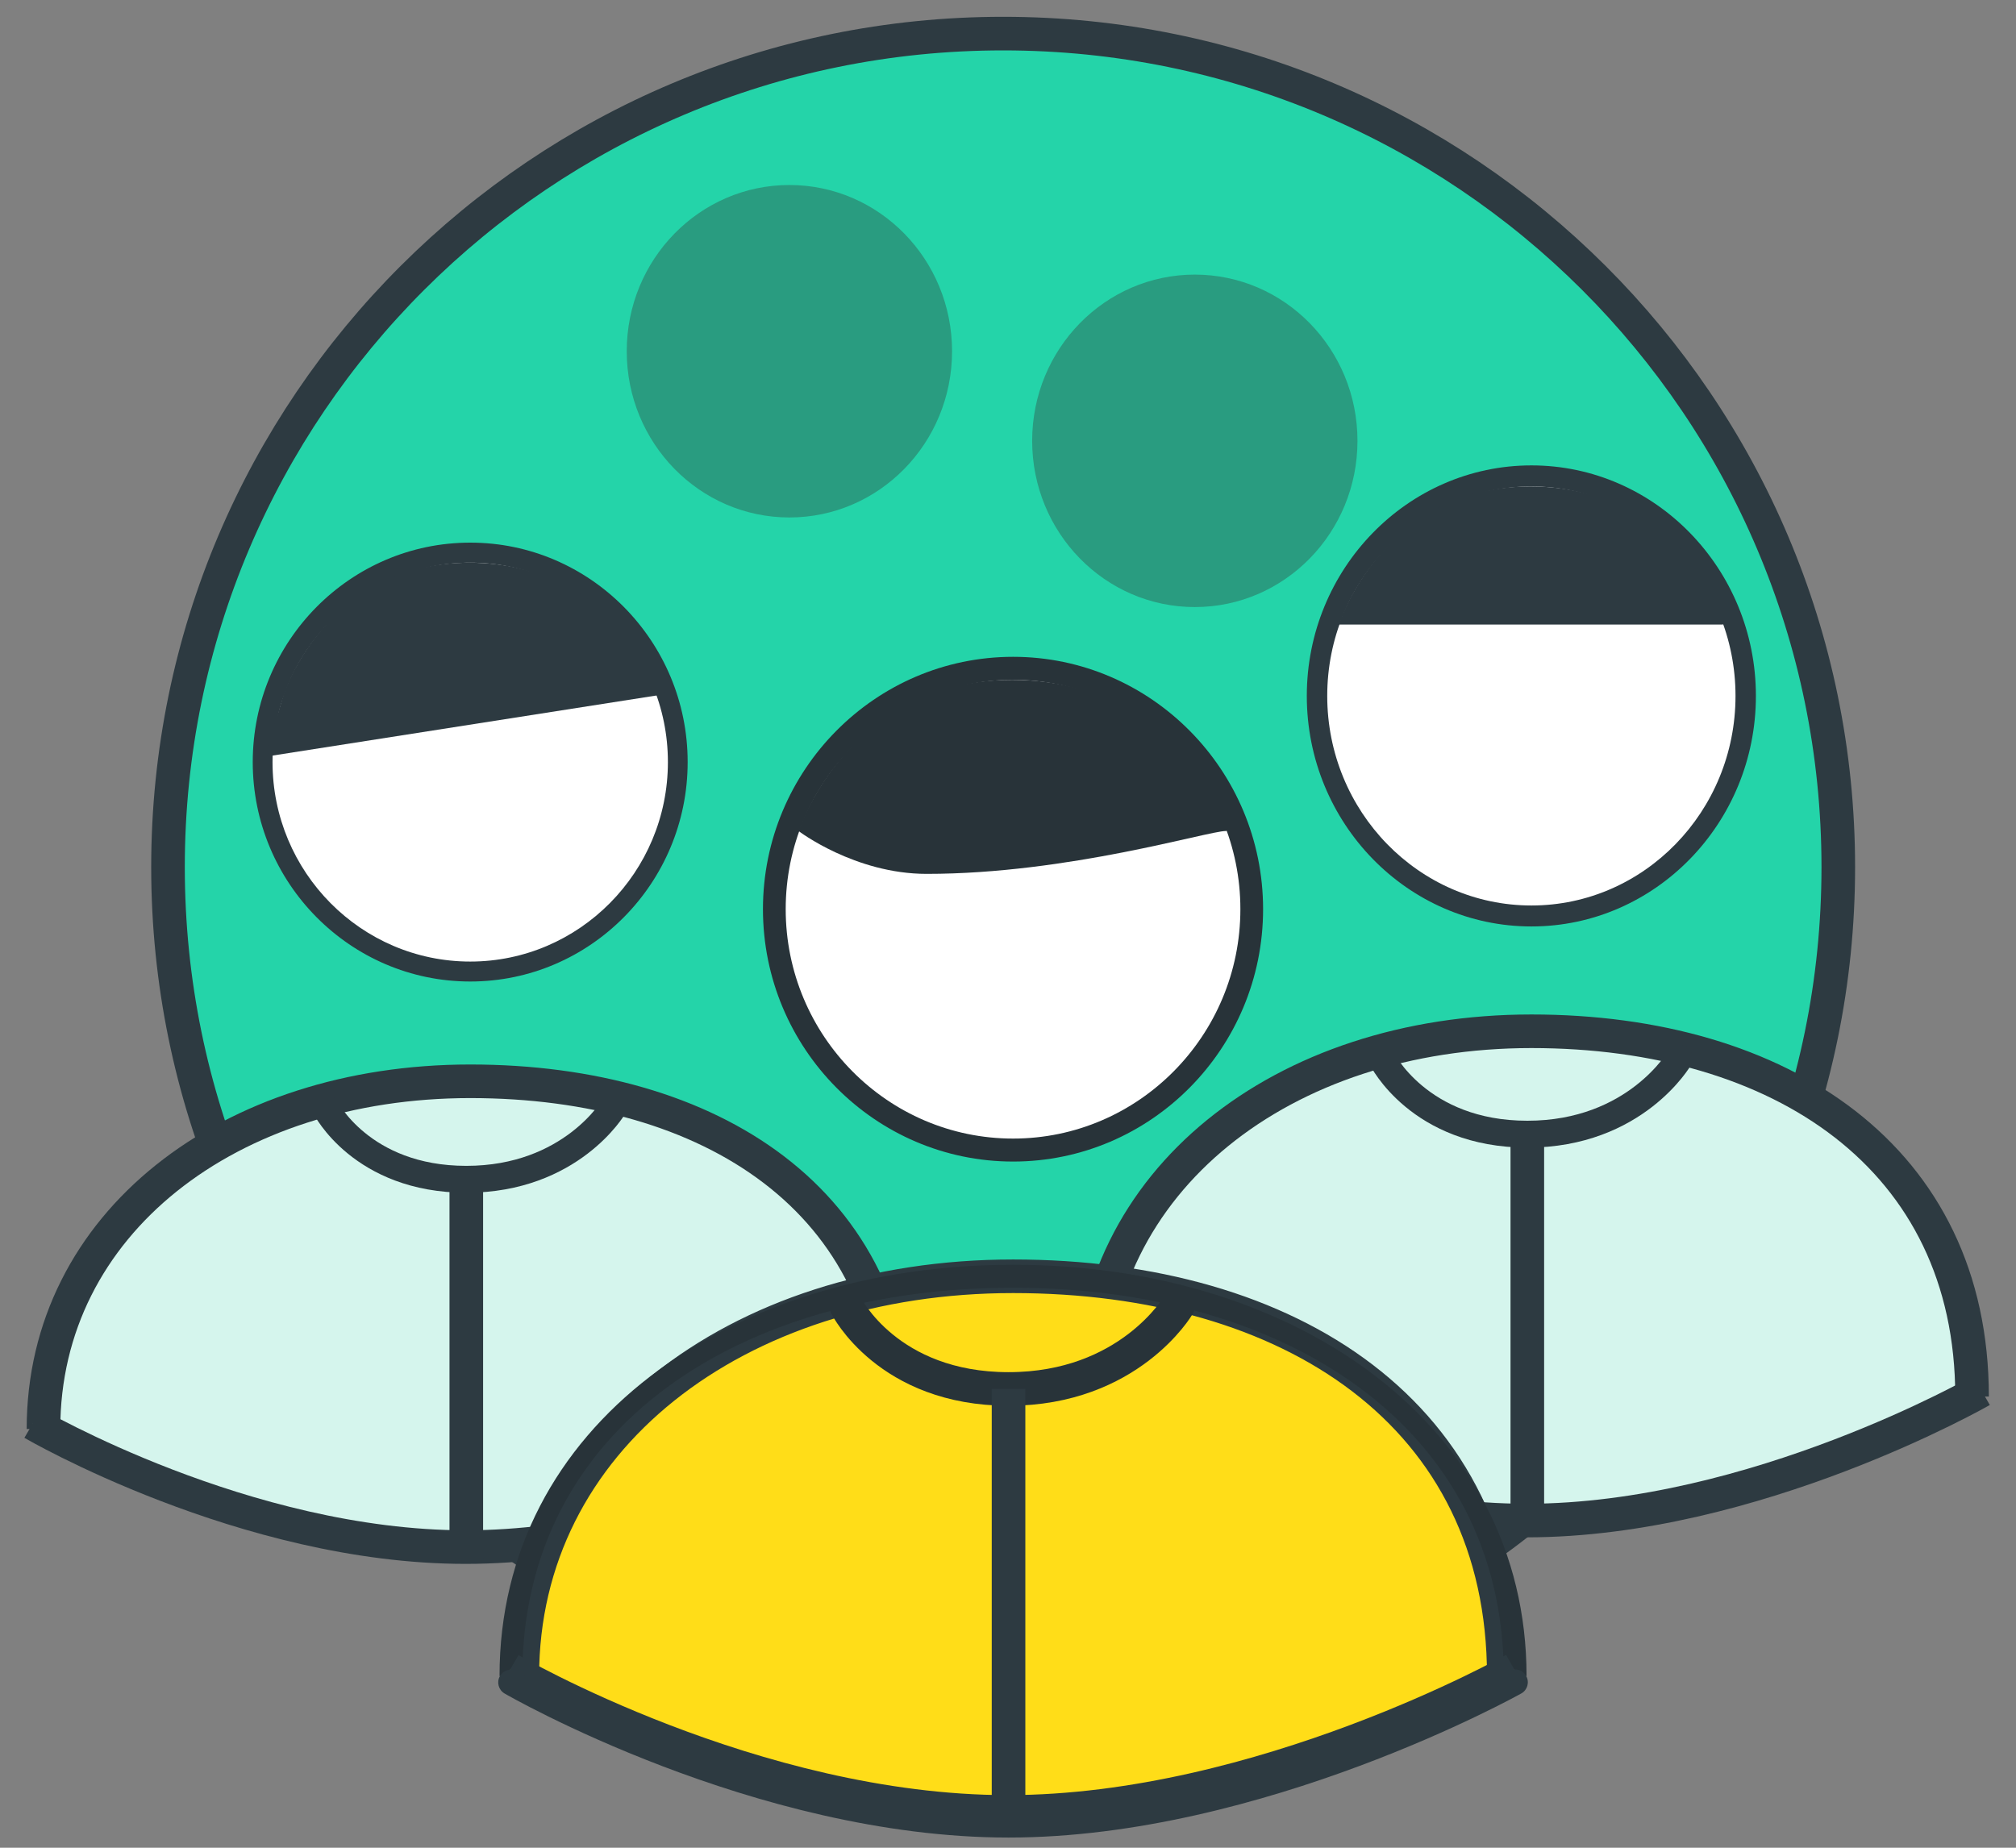 <?xml version="1.0" encoding="UTF-8" standalone="no"?>
<svg width="60px" height="55px" viewBox="0 0 60 55" version="1.1" xmlns="http://www.w3.org/2000/svg" xmlns:xlink="http://www.w3.org/1999/xlink">
    <rect x="0" y="0" width="60" height="55" fill="#808080" stroke="none"/>
    <!-- Generator: sketchtool 41.2 (35397) - http://www.bohemiancoding.com/sketch -->
    <title>3B14A961-F81A-401C-8E8C-2261D58139B4</title>
    <desc>Created with sketchtool.</desc>
    <defs></defs>
    <g id="02-society-event-lifecycle-final" stroke="none" stroke-width="1" fill="none" fill-rule="evenodd">
        <g id="20161215-Society-CreateEvent-D-17" transform="translate(-611, -1088)">
            <g id="Group" transform="translate(259, 1058)">
                <g id="Soc-Event-Attendees" transform="translate(352, 31)">
                    <g id="Group-22">
                        <path d="M54.711,24.81 C54.711,38.511 43.583,49.62 29.855,49.62 C16.127,49.62 5,38.511 5,24.81 C5,11.108 16.127,0 29.855,0 C43.583,0 54.711,11.108 54.711,24.81" id="Fill-43" stroke="#2D3A41" fill="#24D4A9"></path>
                        <g id="Group-14" transform="translate(0, 4)">
                            <g id="Group-21-Copy" transform="translate(0.055, 10.735)">
                                <g id="Group-20">
                                    <path d="M20.116,6.949 C20.116,10.39 17.351,13.184 13.941,13.184 C10.528,13.184 7.763,10.39 7.763,6.949 C7.763,3.505 10.528,0.716 13.941,0.716 C17.351,0.716 20.116,3.505 20.116,6.949" id="Fill-47" fill="#FFFFFF"></path>
                                    <path d="M13.941,1.013 C10.695,1.013 8.056,3.675 8.056,6.949 C8.056,10.224 10.695,12.887 13.941,12.887 C17.183,12.887 19.823,10.224 19.823,6.949 C19.823,3.675 17.183,1.013 13.941,1.013 M13.941,13.481 C10.371,13.481 7.467,10.552 7.467,6.949 C7.467,3.35 10.371,0.417 13.941,0.417 C17.508,0.417 20.411,3.35 20.411,6.949 C20.411,10.552 17.508,13.481 13.941,13.481" id="Fill-49" fill="#2D3A41"></path>
                                    <path d="M1.239,26.801 C1.239,20.688 6.761,16.451 13.941,16.451 C21.117,16.451 26.64,20.024 26.64,26.801" id="Fill-51" stroke="#2D3A41" fill="#D5F5ED"></path>
                                    <path d="M9.624,17.22 C9.624,17.22 10.697,19.368 13.823,19.368 C16.946,19.368 18.211,17.21 18.211,17.21" id="Stroke-55" stroke="#2D3A41" stroke-width="0.8" stroke-linecap="round" stroke-linejoin="round"></path>
                                    <path d="M7.837,6.79 L19.746,4.926 C19.746,4.926 18.187,1.014 13.916,1.014 C9.649,1.014 8.389,4.926 8.389,4.926" id="Fill-57" fill="#2D3A41"></path>
                                    <path d="M0.923,26.632 C0.923,26.632 7.232,30.316 13.802,30.316 C20.369,30.316 26.912,26.628 26.912,26.628" id="Fill-59" stroke="#2D3A41" fill="#D5F5ED"></path>
                                    <path d="M13.823,19.368 L13.823,30.646" id="Stroke-63" stroke="#2D3A41"></path>
                                </g>
                            </g>
                            <g id="Group-21-Copy-2" transform="translate(31.183, 8.415)">
                                <g id="Group-20">
                                    <path d="M20.772,7.299 C20.772,10.915 17.917,13.849 14.396,13.849 C10.871,13.849 8.016,10.915 8.016,7.299 C8.016,3.682 10.871,0.752 14.396,0.752 C17.917,0.752 20.772,3.682 20.772,7.299" id="Fill-47" fill="#FFFFFF"></path>
                                    <path d="M14.396,1.065 C11.044,1.065 8.318,3.861 8.318,7.3 C8.318,10.74 11.044,13.538 14.396,13.538 C17.744,13.538 20.469,10.74 20.469,7.3 C20.469,3.861 17.744,1.065 14.396,1.065 M14.396,14.162 C10.709,14.162 7.71,11.085 7.71,7.3 C7.71,3.519 10.709,0.438 14.396,0.438 C18.079,0.438 21.076,3.519 21.076,7.3 C21.076,11.085 18.079,14.162 14.396,14.162" id="Fill-49" fill="#2D3A41"></path>
                                    <path d="M1.28,28.154 C1.28,21.732 6.981,17.282 14.395,17.282 C21.805,17.282 27.509,21.035 27.509,28.154" id="Fill-51" stroke="#2D3A41" fill="#D5F5ED"></path>
                                    <path d="M9.938,18.089 C9.938,18.089 11.046,20.345 14.274,20.345 C17.498,20.345 18.804,18.079 18.804,18.079" id="Stroke-55" stroke="#2D3A41" stroke-width="0.8" stroke-linecap="round" stroke-linejoin="round"></path>
                                    <path d="M11.442,5.175 L20.078,5.175 C20.483,5.175 18.78,1.065 14.37,1.065 C9.963,1.065 8.662,5.175 8.662,5.175 L11.442,5.175 Z" id="Fill-57" fill="#2D3A41"></path>
                                    <path d="M0.953,27.977 C0.953,27.977 7.468,31.846 14.252,31.846 C21.033,31.846 27.789,27.973 27.789,27.973" id="Fill-59" stroke="#2D3A41" fill="#D5F5ED"></path>
                                    <path d="M14.273,20.346 L14.273,32.193" id="Stroke-63" stroke="#2D3A41"></path>
                                </g>
                            </g>
                            <g id="Group-21" transform="translate(14.12, 14.071)">
                                <g id="Group-20">
                                    <path d="M23.133,7.991 C23.133,11.949 19.954,15.161 16.032,15.161 C12.107,15.161 8.927,11.949 8.927,7.991 C8.927,4.03 12.107,0.823 16.032,0.823 C19.954,0.823 23.133,4.03 23.133,7.991" id="Fill-47" fill="#FFFFFF"></path>
                                    <path d="M16.032,1.165 C12.299,1.165 9.264,4.226 9.264,7.991 C9.264,11.757 12.299,14.82 16.032,14.82 C19.761,14.82 22.796,11.757 22.796,7.991 C22.796,4.226 19.761,1.165 16.032,1.165 M16.032,15.504 C11.926,15.504 8.587,12.135 8.587,7.991 C8.587,3.852 11.926,0.48 16.032,0.48 C20.134,0.48 23.472,3.852 23.472,7.991 C23.472,12.135 20.134,15.504 16.032,15.504" id="Fill-49" fill="#283339"></path>
                                    <path d="M1.425,30.821 C1.425,23.791 7.775,18.919 16.032,18.919 C24.284,18.919 30.636,23.027 30.636,30.821" id="Fill-51" stroke="#2D3A41" fill="#FFDD18"></path>
                                    <path d="M31.313,30.821 L30.636,30.821 C30.636,23.362 24.085,19.259 16.032,19.259 C7.978,19.259 1.425,23.362 1.425,30.821 L0.747,30.821 C0.747,23.362 7.604,18.576 16.032,18.576 C24.457,18.576 31.313,23.362 31.313,30.821" id="Fill-53" fill="#283339"></path>
                                    <path d="M11.068,19.803 C11.068,19.803 12.301,22.273 15.897,22.273 C19.487,22.273 20.942,19.792 20.942,19.792" id="Stroke-55" stroke="#283339" stroke-linecap="round" stroke-linejoin="round"></path>
                                    <path d="M13.459,6.941 C17.674,6.941 21.827,5.665 22.361,5.665 C22.895,5.665 20.915,1.166 16.004,1.166 C11.096,1.166 9.647,5.665 9.647,5.665 C9.647,5.665 11.317,6.941 13.459,6.941 Z" id="Fill-57" fill="#283339"></path>
                                    <path d="M1.061,30.627 C1.061,30.627 8.317,34.863 15.872,34.863 C23.425,34.863 30.949,30.623 30.949,30.623" id="Fill-59" stroke="#2D3A41" fill="#FFDD18"></path>
                                    <path d="M15.896,35.626 C8.328,35.626 0.97,31.381 0.897,31.338 C0.717,31.233 0.654,31 0.759,30.819 C0.864,30.636 1.095,30.575 1.274,30.679 C1.347,30.72 8.535,34.864 15.896,34.864 C23.26,34.864 30.715,30.713 30.789,30.67 C30.973,30.567 31.202,30.634 31.303,30.819 C31.405,31.003 31.34,31.234 31.158,31.336 C31.081,31.379 23.461,35.626 15.896,35.626" id="Fill-61" fill="#2D3A41"></path>
                                    <path d="M15.896,22.273 L15.896,35.243" id="Stroke-63" stroke="#2D3A41"></path>
                                </g>
                            </g>
                            <ellipse id="Oval-7" fill="#299C80" cx="23.494" cy="5.455" rx="4.841" ry="4.948"></ellipse>
                            <ellipse id="Oval-7" fill="#299C80" cx="35.56" cy="8.122" rx="4.841" ry="4.948"></ellipse>
                        </g>
                    </g>
                </g>
            </g>
        </g>
    </g>
</svg>